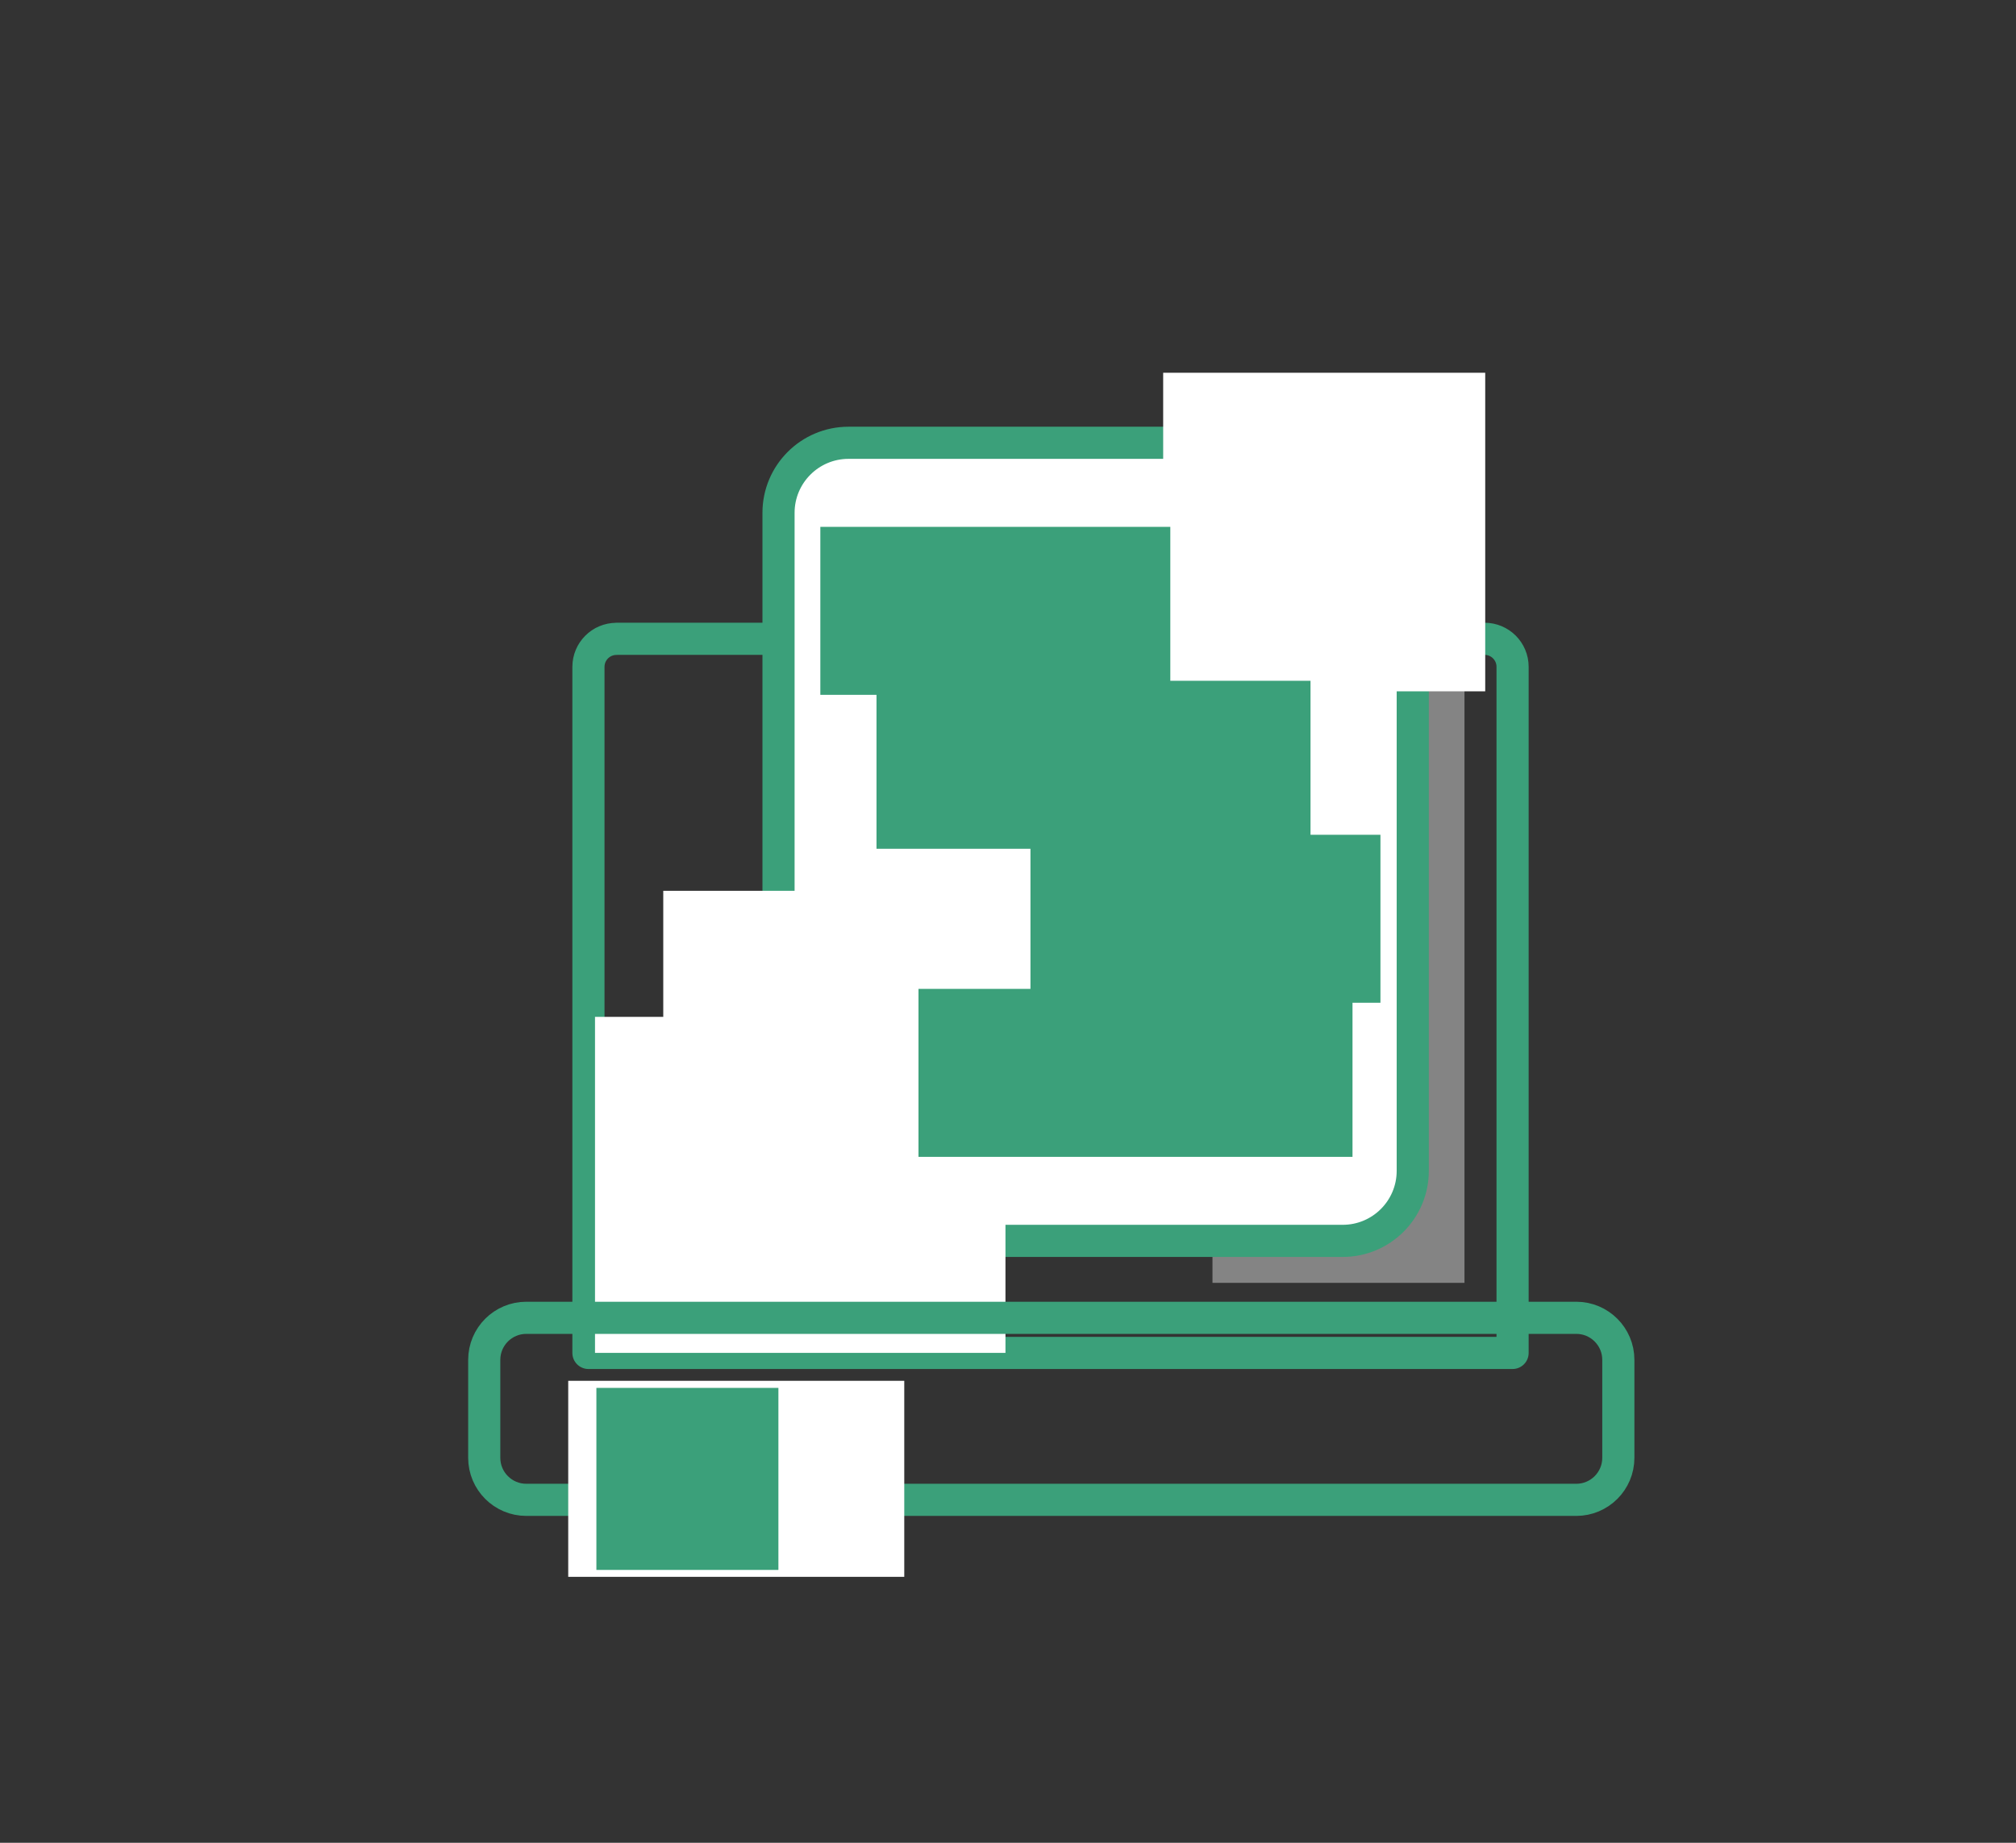 <!-- Generated by IcoMoon.io -->
<svg version="1.1" xmlns="http://www.w3.org/2000/svg" width="35" height="32" viewBox="0 0 35 32">
<rect x="0" y="0" width="35" height="32" fill="#333333" stroke="none"/>
<title>Monochrome_profile</title>
<path fill="#d7d7d7" opacity="0.5" d="M21.050 9.391h4.375v12.886h-4.375v-12.886z"></path>
<path fill="none" stroke="#3ba07a" stroke-linejoin="round" stroke-linecap="butt" stroke-miterlimit="4" stroke-width="0.558" d="M10.703 11.093h15.071c0 0 0 0 0 0 0.268 0 0.486 0.217 0.486 0.486 0 0.001 0 0.001 0 0.002v-0 11.913h-16.044v-11.913c0-0 0-0.001 0-0.001 0-0.268 0.217-0.486 0.486-0.486 0.001 0 0.001 0 0.002 0h-0z"></path>
<path fill="#fff" d="M14.733 21.547h8.579c0 0 0.001 0 0.001 0 0.67 0 1.213-0.543 1.213-1.213 0-0.001 0-0.002 0-0.003v0-11.426c0-0.001 0-0.002 0-0.003 0-0.671-0.544-1.214-1.214-1.214 0 0 0 0 0 0h-8.579c-0.672 0-1.217 0.545-1.217 1.217v0 11.426c0 0.671 0.544 1.216 1.216 1.216 0.001 0 0.001 0 0.002 0h-0z"></path>
<path fill="none" stroke="#3ba07a" stroke-linejoin="miter" stroke-linecap="butt" stroke-miterlimit="10" stroke-width="0.558" d="M14.732 7.689h8.579c0.671 0 1.216 0.544 1.216 1.216v11.427c0 0.671-0.544 1.216-1.216 1.216h-8.579c-0.671 0-1.216-0.544-1.216-1.216v-11.427c0-0.671 0.544-1.216 1.216-1.216z"></path>
<path fill="#fff" d="M20.194 6.473h5.591v5.532h-5.591v-5.532z"></path>
<path fill="#fff" d="M11.515 15.469h4.618v4.619h-4.618v-4.619z"></path>
<path fill="#fff" d="M10.33 17.658h7.126v5.835h-7.126v-5.835z"></path>
<path fill="#3ba07a" d="M15.217 11.822h7.535v2.917h-7.535v-2.917z"></path>
<path fill="#3ba07a" d="M17.89 14.496h6.076v2.917h-6.076v-2.917z"></path>
<path fill="#3ba07a" d="M15.946 17.172h7.535v2.917h-7.535v-2.917z"></path>
<path fill="#3ba07a" d="M14.242 9.149h6.076v2.917h-6.076v-2.917z"></path>
<path fill="none" stroke="#3ba07a" stroke-linejoin="round" stroke-linecap="butt" stroke-miterlimit="4" stroke-width="0.558" d="M9.137 22.884h18.229c0.403 0 0.73 0.327 0.73 0.73v1.701c0 0.403-0.327 0.73-0.73 0.73h-18.229c-0.403 0-0.73-0.327-0.73-0.73v-1.701c0-0.403 0.327-0.73 0.73-0.73z"></path>
<path fill="#fff" d="M9.865 23.978h5.834v3.404h-5.834v-3.404z"></path>
<path fill="#3ba07a" d="M10.354 24.101h3.16v3.161h-3.16v-3.161z"></path>
</svg>
